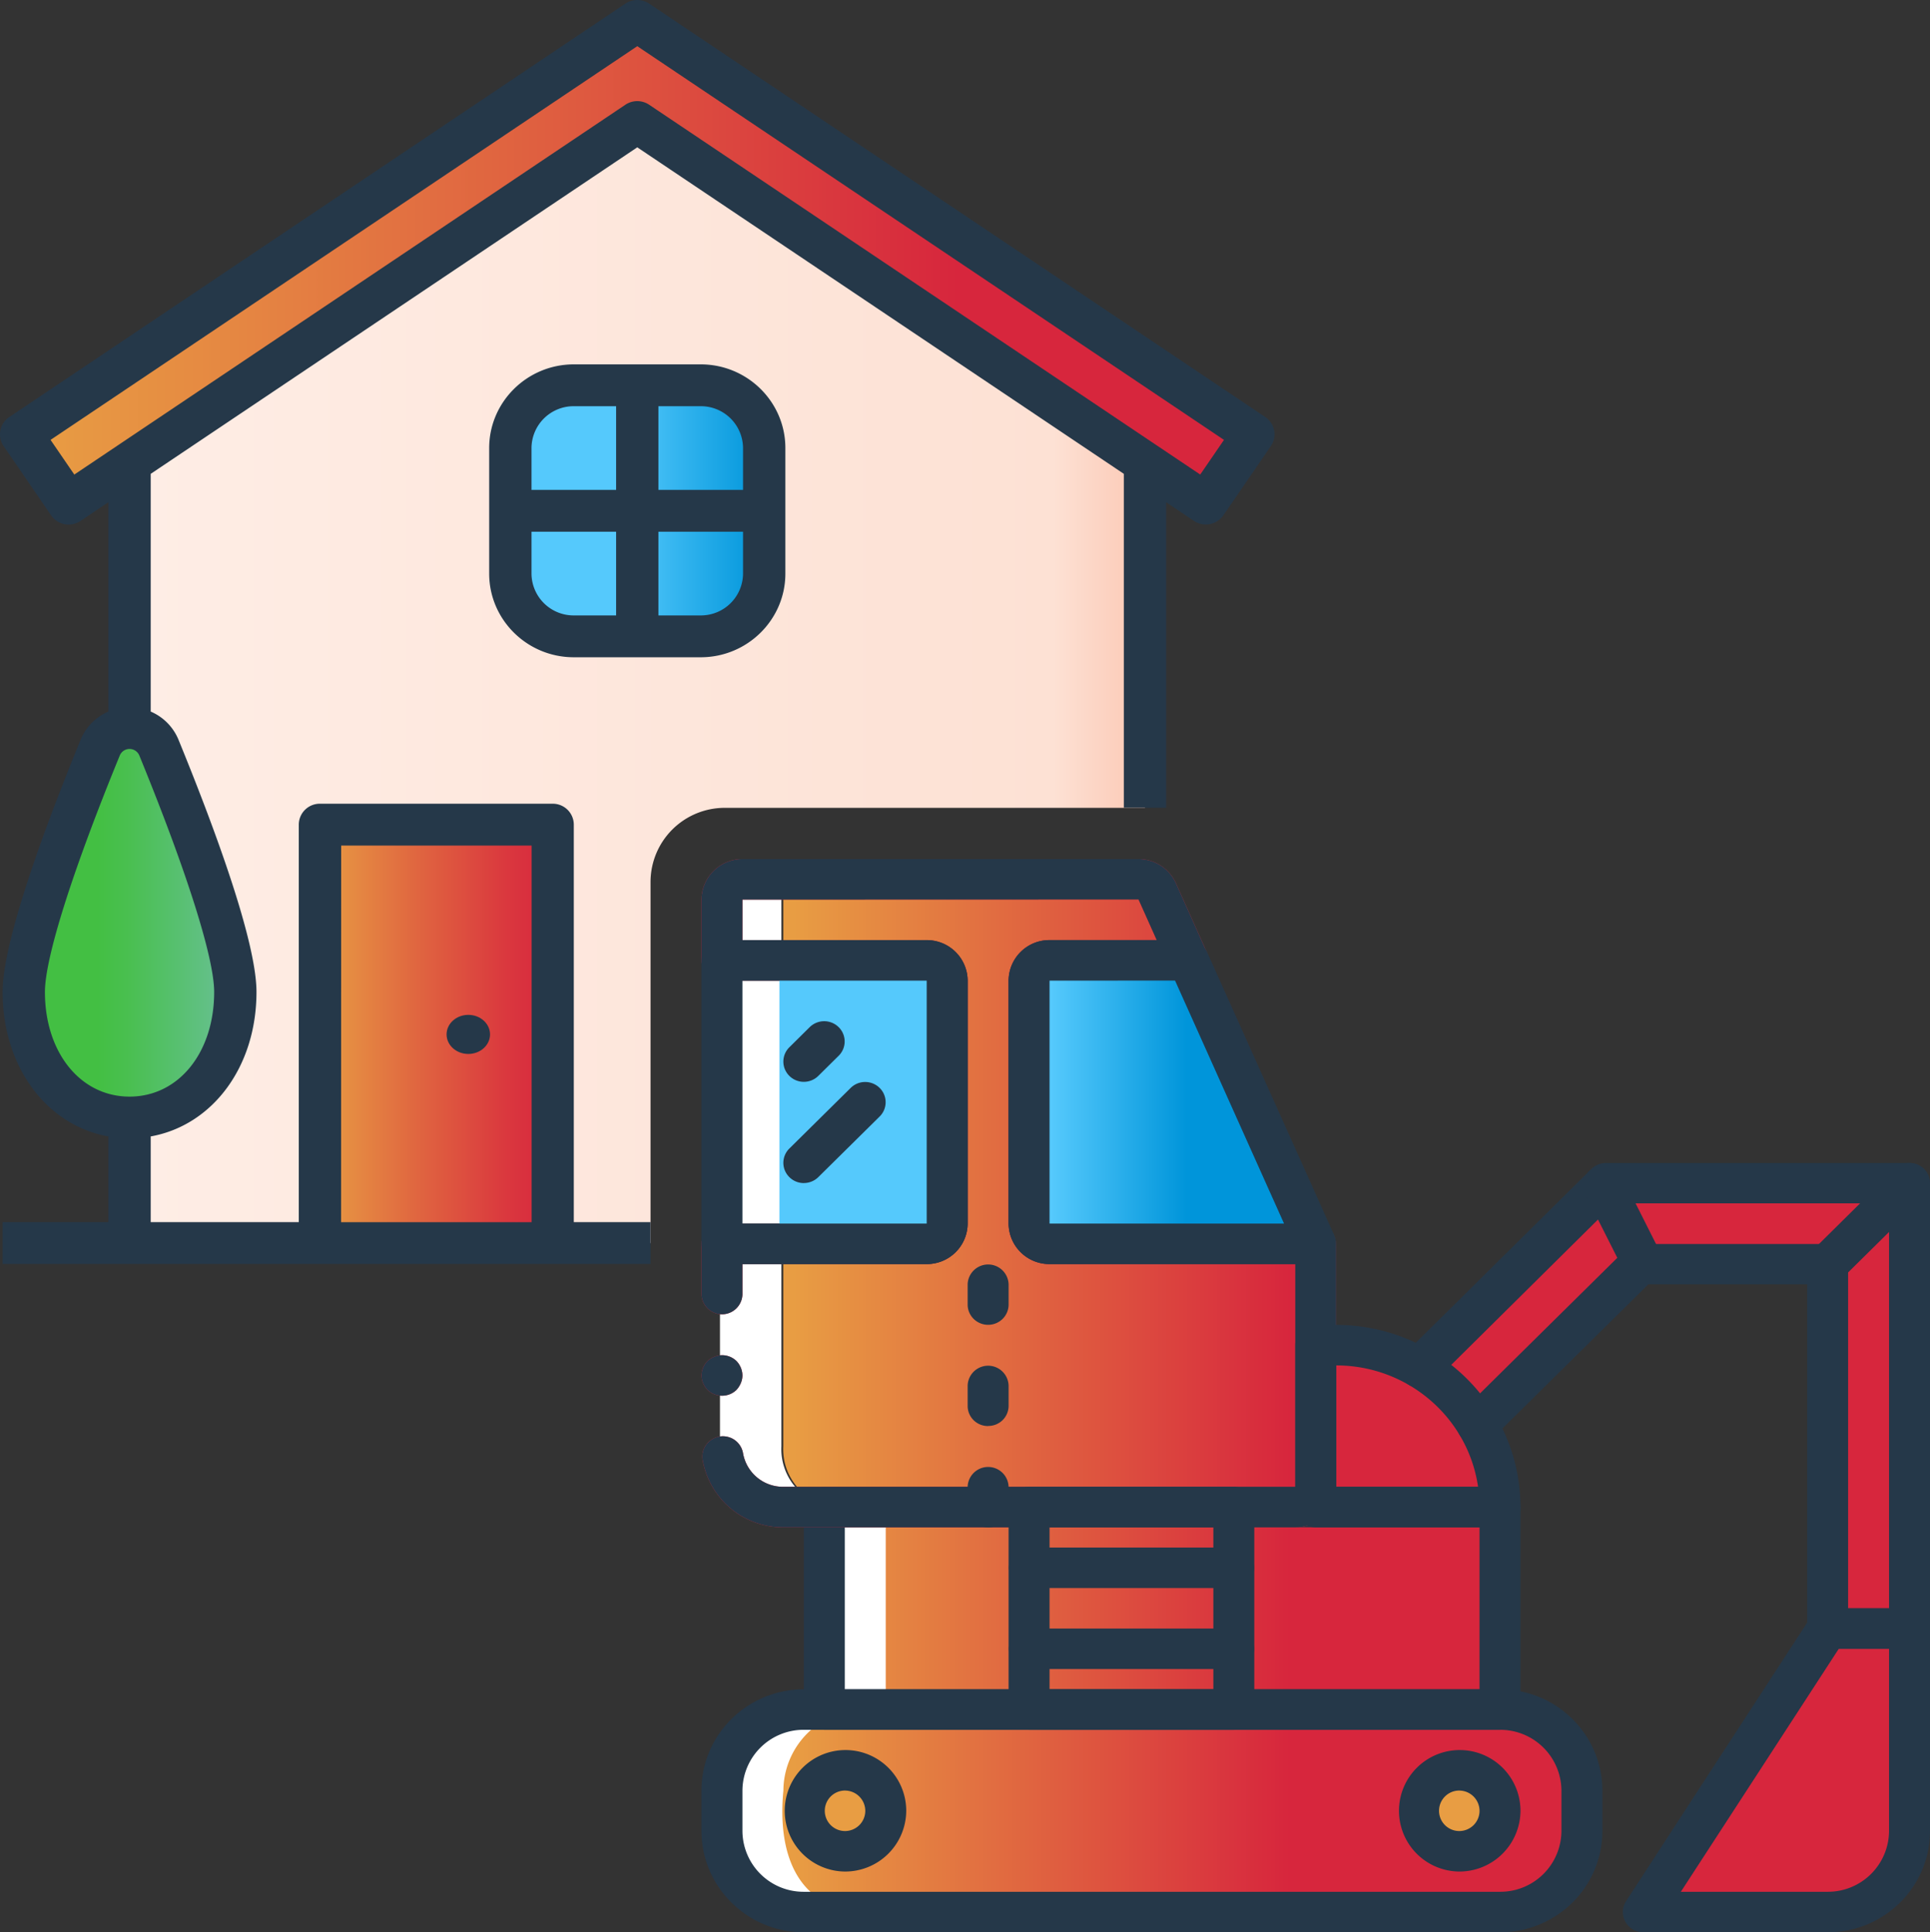 <svg id="Layer_1" data-name="Layer 1" xmlns="http://www.w3.org/2000/svg" xmlns:xlink="http://www.w3.org/1999/xlink" viewBox="0 0 993.99 995.33"><rect x="0" y="0" width="993.99" height="995.33" fill="#333333" stroke="none"/><defs><style>.cls-1{fill:url(#linear-gradient);}.cls-2{fill:url(#linear-gradient-2);}.cls-3{fill:url(#linear-gradient-3);}.cls-4{fill:url(#linear-gradient-4);}.cls-5{fill:url(#linear-gradient-5);}.cls-6{fill:#253849;}.cls-7{fill:#fff;}.cls-8{fill:url(#linear-gradient-6);}.cls-9{fill:#d7263d;}.cls-10{fill:#55c9fc;}.cls-11{fill:url(#BLUE_GRADIENT);}.cls-12{fill:#e89d43;}</style><linearGradient id="linear-gradient" x1="68.73" y1="353.25" x2="591.71" y2="353.25" gradientUnits="userSpaceOnUse"><stop offset="0.01" stop-color="#feede5"/><stop offset="0.91" stop-color="#fde1d4"/><stop offset="1" stop-color="#fbc8b4"/></linearGradient><linearGradient id="linear-gradient-2" x1="166.79" y1="534.21" x2="286.64" y2="534.21" gradientUnits="userSpaceOnUse"><stop offset="0" stop-color="#e89d43"/><stop offset="0.4" stop-color="#e06840"/><stop offset="0.8" stop-color="#da383e"/><stop offset="1" stop-color="#d7263d"/></linearGradient><linearGradient id="linear-gradient-3" x1="264.85" y1="264.8" x2="395.59" y2="264.8" gradientUnits="userSpaceOnUse"><stop offset="0.44" stop-color="#55c9fc"/><stop offset="1" stop-color="#0095da"/></linearGradient><linearGradient id="linear-gradient-4" x1="112.44" y1="477" x2="34.14" y2="477" gradientUnits="userSpaceOnUse"><stop offset="0" stop-color="#64c08a"/><stop offset="0.25" stop-color="#57c06f"/><stop offset="0.58" stop-color="#49bf4f"/><stop offset="0.77" stop-color="#43bf43"/></linearGradient><linearGradient id="linear-gradient-5" x1="12.91" y1="136.76" x2="647.52" y2="136.76" gradientUnits="userSpaceOnUse"><stop offset="0.01" stop-color="#e89d43"/><stop offset="0.18" stop-color="#e58642"/><stop offset="0.54" stop-color="#dc4c3f"/><stop offset="0.76" stop-color="#d7263d"/></linearGradient><linearGradient id="linear-gradient-6" x1="404.92" y1="720.16" x2="985.46" y2="720.16" gradientUnits="userSpaceOnUse"><stop offset="0.01" stop-color="#e89d43"/><stop offset="0.45" stop-color="#d7263d"/></linearGradient><linearGradient id="BLUE_GRADIENT" x1="532.01" y1="566.36" x2="679.43" y2="566.36" gradientUnits="userSpaceOnUse"><stop offset="0.08" stop-color="#55c9fc"/><stop offset="0.55" stop-color="#0095da"/></linearGradient></defs><path class="cls-1" d="M591.71,240.12V417.79H375.28A38.23,38.23,0,0,0,337.05,456V642H68.73V240.12L330.22,64.53Z" transform="translate(-2.01 -1.67)"/><path class="cls-2" d="M166.79,426.44H286.64V642H166.79Z" transform="translate(-2.01 -1.67)"/><path class="cls-3" d="M362.9,329.45H297.53a32.5,32.5,0,0,1-32.68-32.33V232.47a32.5,32.5,0,0,1,32.68-32.33H362.9a32.5,32.5,0,0,1,32.69,32.33v64.65A32.5,32.5,0,0,1,362.9,329.45Z" transform="translate(-2.01 -1.67)"/><path class="cls-4" d="M123.21,512.66c0,38.69-24.4,64.66-54.48,64.66s-54.48-26-54.48-64.66c0-25.26,23.22-86.43,39.35-125.86,5.51-13.48,24.76-13.48,30.27,0C100,426.23,123.21,487.4,123.21,512.66Z" transform="translate(-2.01 -1.67)"/><path class="cls-5" d="M623.05,261.08,330.22,64.53,37.38,261.08,12.91,225.41l317.31-213,317.3,213Z" transform="translate(-2.01 -1.67)"/><path class="cls-6" d="M653.64,216.48,336.34,3.53a11,11,0,0,0-12.23,0L6.79,216.49a10.71,10.71,0,0,0-2.9,15l24.47,35.68a10.87,10.87,0,0,0,7,4.54A11,11,0,0,0,43.5,270l14.33-9.63V368.2A26.9,26.9,0,0,0,43.5,382.76C25.18,427.54,3.36,486.41,3.36,512.66c0,38.69,22.77,68.73,54.47,74.39V631.2H3.36v21.55H337.05V631.2H297.53V426.44a10.82,10.82,0,0,0-10.89-10.77H166.79a10.82,10.82,0,0,0-10.9,10.77V631.2H79.63V587.05c31.7-5.66,54.47-35.7,54.47-74.39,0-26.25-21.82-85.12-40.14-129.9A26.9,26.9,0,0,0,79.63,368.2V245.75L330.22,77.56,580.81,245.75v172H602.6V260.38L616.93,270a11,11,0,0,0,15.13-2.87l24.47-35.68A10.7,10.7,0,0,0,653.64,216.48ZM336.34,55.62a11,11,0,0,0-12.25,0L40.28,246.12,28.05,228.26,330.22,25.46l302.17,202.8-12.24,17.85ZM68.73,566.54c-25.24,0-43.58-22.66-43.58-53.88,0-17.51,14-61.91,38.54-121.82a5.45,5.45,0,0,1,10.08,0c24.5,59.91,38.54,104.31,38.54,121.82C112.31,543.88,94,566.54,68.73,566.54Zm109-129.32h98.06v194H177.68Z" transform="translate(-2.01 -1.67)"/><path class="cls-6" d="M362.9,189.36H297.53c-24,0-43.58,19.33-43.58,43.11v64.65c0,23.78,19.55,43.11,43.58,43.11H362.9c24,0,43.59-19.33,43.59-43.11V232.47C406.49,208.69,386.94,189.36,362.9,189.36ZM275.74,297.12V275.57h43.58v43.11H297.53A21.7,21.7,0,0,1,275.74,297.12Zm21.79-86.21h21.79V254H275.74V232.47A21.7,21.7,0,0,1,297.53,210.91Zm43.58,64.66h43.58v21.55a21.7,21.7,0,0,1-21.79,21.56H341.11ZM384.69,254H341.11V210.91H362.9a21.7,21.7,0,0,1,21.79,21.56Z" transform="translate(-2.01 -1.67)"/><ellipse class="cls-6" cx="241.19" cy="532.83" rx="11.19" ry="10.07"/><path class="cls-7" d="M416,882.27H732.37c23.29,0,42.18,18.68,42.18,41.72v20.86c0,23-18.89,41.72-42.18,41.72H416c-23.29,0-42.18-18.68-42.18-41.72V924C373.83,901,392.72,882.27,416,882.27Z" transform="translate(-2.01 -1.67)"/><rect class="cls-7" x="424.55" y="776.29" width="305.81" height="104.3"/><path class="cls-8" d="M829.07,611.08l-96,95,1.08,1.07a86.6,86.6,0,0,0-54.55-12.65V644.57c.88-4.34-80.65-179.58-81.57-183.75,3.37-10-120.87-6.73-181.44-5.86l-4,.06h0a10,10,0,0,0-7.18,10V746.67A29.87,29.87,0,0,0,433.83,778h24.36V882.27H447.65A42,42,0,0,0,405.47,924c-3.05,30.93,6,61.27,42.18,62.58h326.9c23.29,0,42.18-18.68,42.18-41.72,3-30.93-6-61.28-42.18-62.58V778a77.23,77.23,0,0,0-11.78-42.52l.07.07,83.73-82.71h96.7V840.55l-94.91,146h94.91c22.52.46,42.62-19.17,42.18-41.72V611.08ZM679.64,778H669.1a10.49,10.49,0,0,0,10.54-10.43Z" transform="translate(-2.01 -1.67)"/><path class="cls-6" d="M774.55,892.7h-348a10.6,10.6,0,0,1-7.46-3.06,10.35,10.35,0,0,1-3.09-7.37V778a10.35,10.35,0,0,1,3.09-7.37,10.6,10.6,0,0,1,7.46-3.06h348a10.62,10.62,0,0,1,7.46,3.06,10.38,10.38,0,0,1,3.08,7.37V882.27a10.34,10.34,0,0,1-3.08,7.37A10.62,10.62,0,0,1,774.55,892.7ZM437.1,871.84H764V788.39H437.1Z" transform="translate(-2.01 -1.67)"/><path class="cls-7" d="M432.82,778H401.18a29.88,29.88,0,0,1-28.37-31.29V465.06a10,10,0,0,1,9.49-10.43h31.64a10,10,0,0,0-9.49,10.43V746.67A29.88,29.88,0,0,0,432.82,778Z" transform="translate(-2.01 -1.67)"/><path class="cls-9" d="M669.1,788.4H405.47a41.91,41.91,0,0,1-41.6-34.74,10.37,10.37,0,0,1,3.69-9.77,10.63,10.63,0,0,1,10.4-1.74,10.49,10.49,0,0,1,6.72,8.05,20.9,20.9,0,0,0,20.79,17.33H669.1V652.8H542.55a21,21,0,0,1-21.09-20.86V506.78a21,21,0,0,1,21.09-20.86h55.19L588.38,465l-204,.06v20.86h94.9a21,21,0,0,1,21.09,20.86V631.94a21,21,0,0,1-21.09,20.86h-94.9v15.65a10.55,10.55,0,0,1-21.09,0V642.37a10.37,10.37,0,0,1,3.08-7.38,10.63,10.63,0,0,1,7.46-3H479.28V506.78H373.83a10.6,10.6,0,0,1-7.46-3.06,10.39,10.39,0,0,1-3.09-7.37v-31.3a21,21,0,0,1,21.1-20.86h204a21.09,21.09,0,0,1,19.23,12.35l15.93,35.58a10.36,10.36,0,0,1-.8,9.91,10.59,10.59,0,0,1-8.84,4.75h-71.4V631.94H679.43a10.51,10.51,0,0,1,10.44,8.92,26.9,26.9,0,0,1,.32,3.7v123A21,21,0,0,1,669.1,788.4Z" transform="translate(-2.01 -1.67)"/><path class="cls-9" d="M373.83,720.6a10.57,10.57,0,0,1-7.49-3,12.15,12.15,0,0,1-2.22-3.44,10.38,10.38,0,0,1-.84-4,11,11,0,0,1,3.06-7.41,12.25,12.25,0,0,1,3.48-2.19,10.63,10.63,0,0,1,11.5,2.19,11,11,0,0,1,3.06,7.41,10.39,10.39,0,0,1-.85,4,12.12,12.12,0,0,1-2.21,3.44,10.56,10.56,0,0,1-7.49,3Z" transform="translate(-2.01 -1.67)"/><path class="cls-6" d="M669.1,788.4H405.47a41.91,41.91,0,0,1-41.6-34.74,10.37,10.37,0,0,1,3.69-9.77,10.63,10.63,0,0,1,10.4-1.74,10.49,10.49,0,0,1,6.72,8.05,20.9,20.9,0,0,0,20.79,17.33H669.1V652.8H542.55a21,21,0,0,1-21.09-20.86V506.78a21,21,0,0,1,21.09-20.86h55.19L588.38,465l-204,.06v20.86h94.9a21,21,0,0,1,21.09,20.86V631.94a21,21,0,0,1-21.09,20.86h-94.9v15.65a10.55,10.55,0,0,1-21.09,0V642.37a10.37,10.37,0,0,1,3.08-7.38,10.63,10.63,0,0,1,7.46-3H479.28V506.78H373.83a10.6,10.6,0,0,1-7.46-3.06,10.39,10.39,0,0,1-3.09-7.37v-31.3a21,21,0,0,1,21.1-20.86h204a21.09,21.09,0,0,1,19.23,12.35l15.93,35.58a10.36,10.36,0,0,1-.8,9.91,10.59,10.59,0,0,1-8.84,4.75h-71.4V631.94H679.43a10.51,10.51,0,0,1,10.44,8.92,26.9,26.9,0,0,1,.32,3.7v123A21,21,0,0,1,669.1,788.4Z" transform="translate(-2.01 -1.67)"/><path class="cls-6" d="M373.83,720.6a10.57,10.57,0,0,1-7.49-3,12.15,12.15,0,0,1-2.22-3.44,10.38,10.38,0,0,1-.84-4,11,11,0,0,1,3.06-7.41,12.25,12.25,0,0,1,3.48-2.19,10.63,10.63,0,0,1,11.5,2.19,11,11,0,0,1,3.06,7.41,10.39,10.39,0,0,1-.85,4,12.12,12.12,0,0,1-2.21,3.44,10.56,10.56,0,0,1-7.49,3Z" transform="translate(-2.01 -1.67)"/><path class="cls-10" d="M489.83,503.78V628.94c0,5.74-3,10.43-6.71,10.43H454.93c-.88,1.85-2.06,3-3.37,3H403.43v-146H416v-3h67.11C486.81,493.35,489.83,498,489.83,503.78Z" transform="translate(-2.01 -1.67)"/><path class="cls-11" d="M679.43,639.37H542.55A10.53,10.53,0,0,1,532,628.94V503.78a10.44,10.44,0,0,1,.91-4.22,10.58,10.58,0,0,1,9.63-6.21h71.5l64.64,144A13.85,13.85,0,0,1,679.43,639.37Z" transform="translate(-2.01 -1.67)"/><path class="cls-6" d="M479.28,652.8H373.83a10.63,10.63,0,0,1-7.46-3,10.42,10.42,0,0,1-3.09-7.38v-146a10.38,10.38,0,0,1,3.09-7.38,10.59,10.59,0,0,1,7.46-3.05H479.28a21,21,0,0,1,21.09,20.86V631.94a21,21,0,0,1-21.09,20.86Zm-94.9-20.86h94.9V506.81l-94.9,0Z" transform="translate(-2.01 -1.67)"/><path class="cls-6" d="M679.43,652.8H542.55a21,21,0,0,1-21.09-20.86V506.78a21,21,0,0,1,21.09-20.86h71.5a10.55,10.55,0,0,1,9.64,6.2l64.64,144a21.29,21.29,0,0,1,1,2.65,10.65,10.65,0,0,1-9.92,14Zm-136.88-146V631.94H663.32L607.19,506.78Z" transform="translate(-2.01 -1.67)"/><path class="cls-6" d="M679.64,652.8h-.21a10.55,10.55,0,1,1,.21,0Z" transform="translate(-2.01 -1.67)"/><ellipse class="cls-12" cx="435.09" cy="932.75" rx="21.09" ry="20.86"/><ellipse class="cls-12" cx="751.45" cy="932.75" rx="21.09" ry="20.86"/><path class="cls-6" d="M437.1,965.71a31.29,31.29,0,1,1,31.64-31.29,31.46,31.46,0,0,1-31.64,31.29Zm0-41.72a10.43,10.43,0,1,0,10.55,10.43A10.49,10.49,0,0,0,437.1,924Z" transform="translate(-2.01 -1.67)"/><path class="cls-6" d="M753.46,965.71a31.29,31.29,0,1,1,31.63-31.29,31.47,31.47,0,0,1-31.63,31.29Zm0-41.72A10.43,10.43,0,1,0,764,934.42,10.49,10.49,0,0,0,753.46,924Z" transform="translate(-2.01 -1.67)"/><path class="cls-6" d="M637.46,892.7H532a10.6,10.6,0,0,1-7.46-3.06,10.35,10.35,0,0,1-3.09-7.37V778a10.35,10.35,0,0,1,3.09-7.37,10.6,10.6,0,0,1,7.46-3.06H637.46a10.6,10.6,0,0,1,7.46,3.06A10.35,10.35,0,0,1,648,778V882.27a10.35,10.35,0,0,1-3.09,7.37A10.6,10.6,0,0,1,637.46,892.7Zm-94.91-20.86h84.37V788.39H542.55Z" transform="translate(-2.01 -1.67)"/><path class="cls-6" d="M510.92,684.09a10.63,10.63,0,0,1-7.46-3.05,10.38,10.38,0,0,1-3.09-7.38V663.23a10.55,10.55,0,0,1,21.09,0v10.43a10.38,10.38,0,0,1-3.09,7.38,10.59,10.59,0,0,1-7.45,3.05Z" transform="translate(-2.01 -1.67)"/><path class="cls-6" d="M510.92,736.24a10.59,10.59,0,0,1-7.46-3,10.38,10.38,0,0,1-3.09-7.38V715.38a10.55,10.55,0,0,1,21.09,0v10.43a10.38,10.38,0,0,1-3.09,7.38,10.55,10.55,0,0,1-7.45,3Z" transform="translate(-2.01 -1.67)"/><path class="cls-6" d="M510.92,788.4a10.6,10.6,0,0,1-7.46-3.06,10.38,10.38,0,0,1-3.09-7.38V767.53a10.55,10.55,0,0,1,21.09,0V778a10.38,10.38,0,0,1-3.09,7.38,10.56,10.56,0,0,1-7.45,3.06Z" transform="translate(-2.01 -1.67)"/><path class="cls-6" d="M774.55,788.4H679.64a10.62,10.62,0,0,1-7.46-3.06A10.41,10.41,0,0,1,669.1,778V694.52a10.38,10.38,0,0,1,3.08-7.38,10.63,10.63,0,0,1,7.46-3h10.55c52.39.06,94.84,42,94.9,93.87a10.41,10.41,0,0,1-3.08,7.38,10.62,10.62,0,0,1-7.46,3.06Zm-84.36-20.87h73.06C758,731.64,726.86,705,690.19,705Z" transform="translate(-2.01 -1.67)"/><path class="cls-6" d="M943.27,997H848.36a10.58,10.58,0,0,1-9.26-5.43,10.35,10.35,0,0,1,.39-10.64l94.91-146a10.58,10.58,0,0,1,8.87-4.79h42.18a10.6,10.6,0,0,1,7.46,3.06,10.36,10.36,0,0,1,3.09,7.38v104.3C996,973.64,972.38,997,943.27,997Zm-75.59-20.86h75.59a31.51,31.51,0,0,0,31.64-31.29V851H949Z" transform="translate(-2.01 -1.67)"/><path class="cls-6" d="M985.45,851H943.27a10.62,10.62,0,0,1-7.46-3.06,10.38,10.38,0,0,1-3.08-7.37V663.23H850.94L770.3,742.9a10.65,10.65,0,0,1-14.9,0,10.37,10.37,0,0,1,0-14.74l83.72-82.7a10.63,10.63,0,0,1,7.45-3h96.7a10.63,10.63,0,0,1,7.46,3,10.38,10.38,0,0,1,3.09,7.38V830.12h21.09V621.51H833.44l-92.88,92a10.63,10.63,0,0,1-14.87,0,10.36,10.36,0,0,1-.05-14.71l96-95a10.58,10.58,0,0,1,7.46-3.06H985.45a10.6,10.6,0,0,1,7.46,3.06,10.35,10.35,0,0,1,3.09,7.37V840.55a10.35,10.35,0,0,1-3.09,7.37A10.6,10.6,0,0,1,985.45,851Z" transform="translate(-2.01 -1.67)"/><path class="cls-6" d="M943.27,663.23a10.54,10.54,0,0,1-9.74-6.44,10.34,10.34,0,0,1,2.29-11.36L978,603.71a10.63,10.63,0,0,1,14.84.06,10.36,10.36,0,0,1,.07,14.69l-42.18,41.72a10.63,10.63,0,0,1-7.46,3.05Z" transform="translate(-2.01 -1.67)"/><path class="cls-6" d="M848.38,663.23a10.55,10.55,0,0,1-9.45-5.77l-20.46-40.57A10.37,10.37,0,0,1,823.23,603a10.61,10.61,0,0,1,14.12,4.62l20.45,40.57a10.34,10.34,0,0,1,.57,8,10.58,10.58,0,0,1-10,7.12Z" transform="translate(-2.01 -1.67)"/><path class="cls-6" d="M637.46,819.69H532a10.43,10.43,0,1,1,0-20.86H637.46a10.43,10.43,0,1,1,0,20.86Z" transform="translate(-2.01 -1.67)"/><path class="cls-6" d="M637.46,861.41H532a10.43,10.43,0,1,1,0-20.86H637.46a10.43,10.43,0,1,1,0,20.86Z" transform="translate(-2.01 -1.67)"/><path class="cls-6" d="M416,558.93a10.54,10.54,0,0,1-9.74-6.44,10.35,10.35,0,0,1,2.29-11.37l10.54-10.43a10.63,10.63,0,0,1,14.85.07,10.34,10.34,0,0,1,.06,14.68l-10.54,10.43a10.6,10.6,0,0,1-7.46,3.06Z" transform="translate(-2.01 -1.67)"/><path class="cls-6" d="M416,611.08a10.54,10.54,0,0,1-9.74-6.44,10.33,10.33,0,0,1,2.29-11.36L440.19,562a10.63,10.63,0,0,1,14.85.06,10.34,10.34,0,0,1,.06,14.68L423.47,608a10.6,10.6,0,0,1-7.46,3.06Z" transform="translate(-2.01 -1.67)"/><path class="cls-6" d="M774.55,997H416c-29.1,0-52.69-23.36-52.72-52.15V924c0-28.79,23.62-52.12,52.72-52.15H774.55c29.1,0,52.69,23.36,52.72,52.15v20.86c0,28.79-23.62,52.12-52.72,52.15ZM416,892.7A31.49,31.49,0,0,0,384.38,924v20.86A31.49,31.49,0,0,0,416,976.14H774.55a31.49,31.49,0,0,0,31.63-31.29V924a31.49,31.49,0,0,0-31.63-31.29Z" transform="translate(-2.01 -1.67)"/></svg>